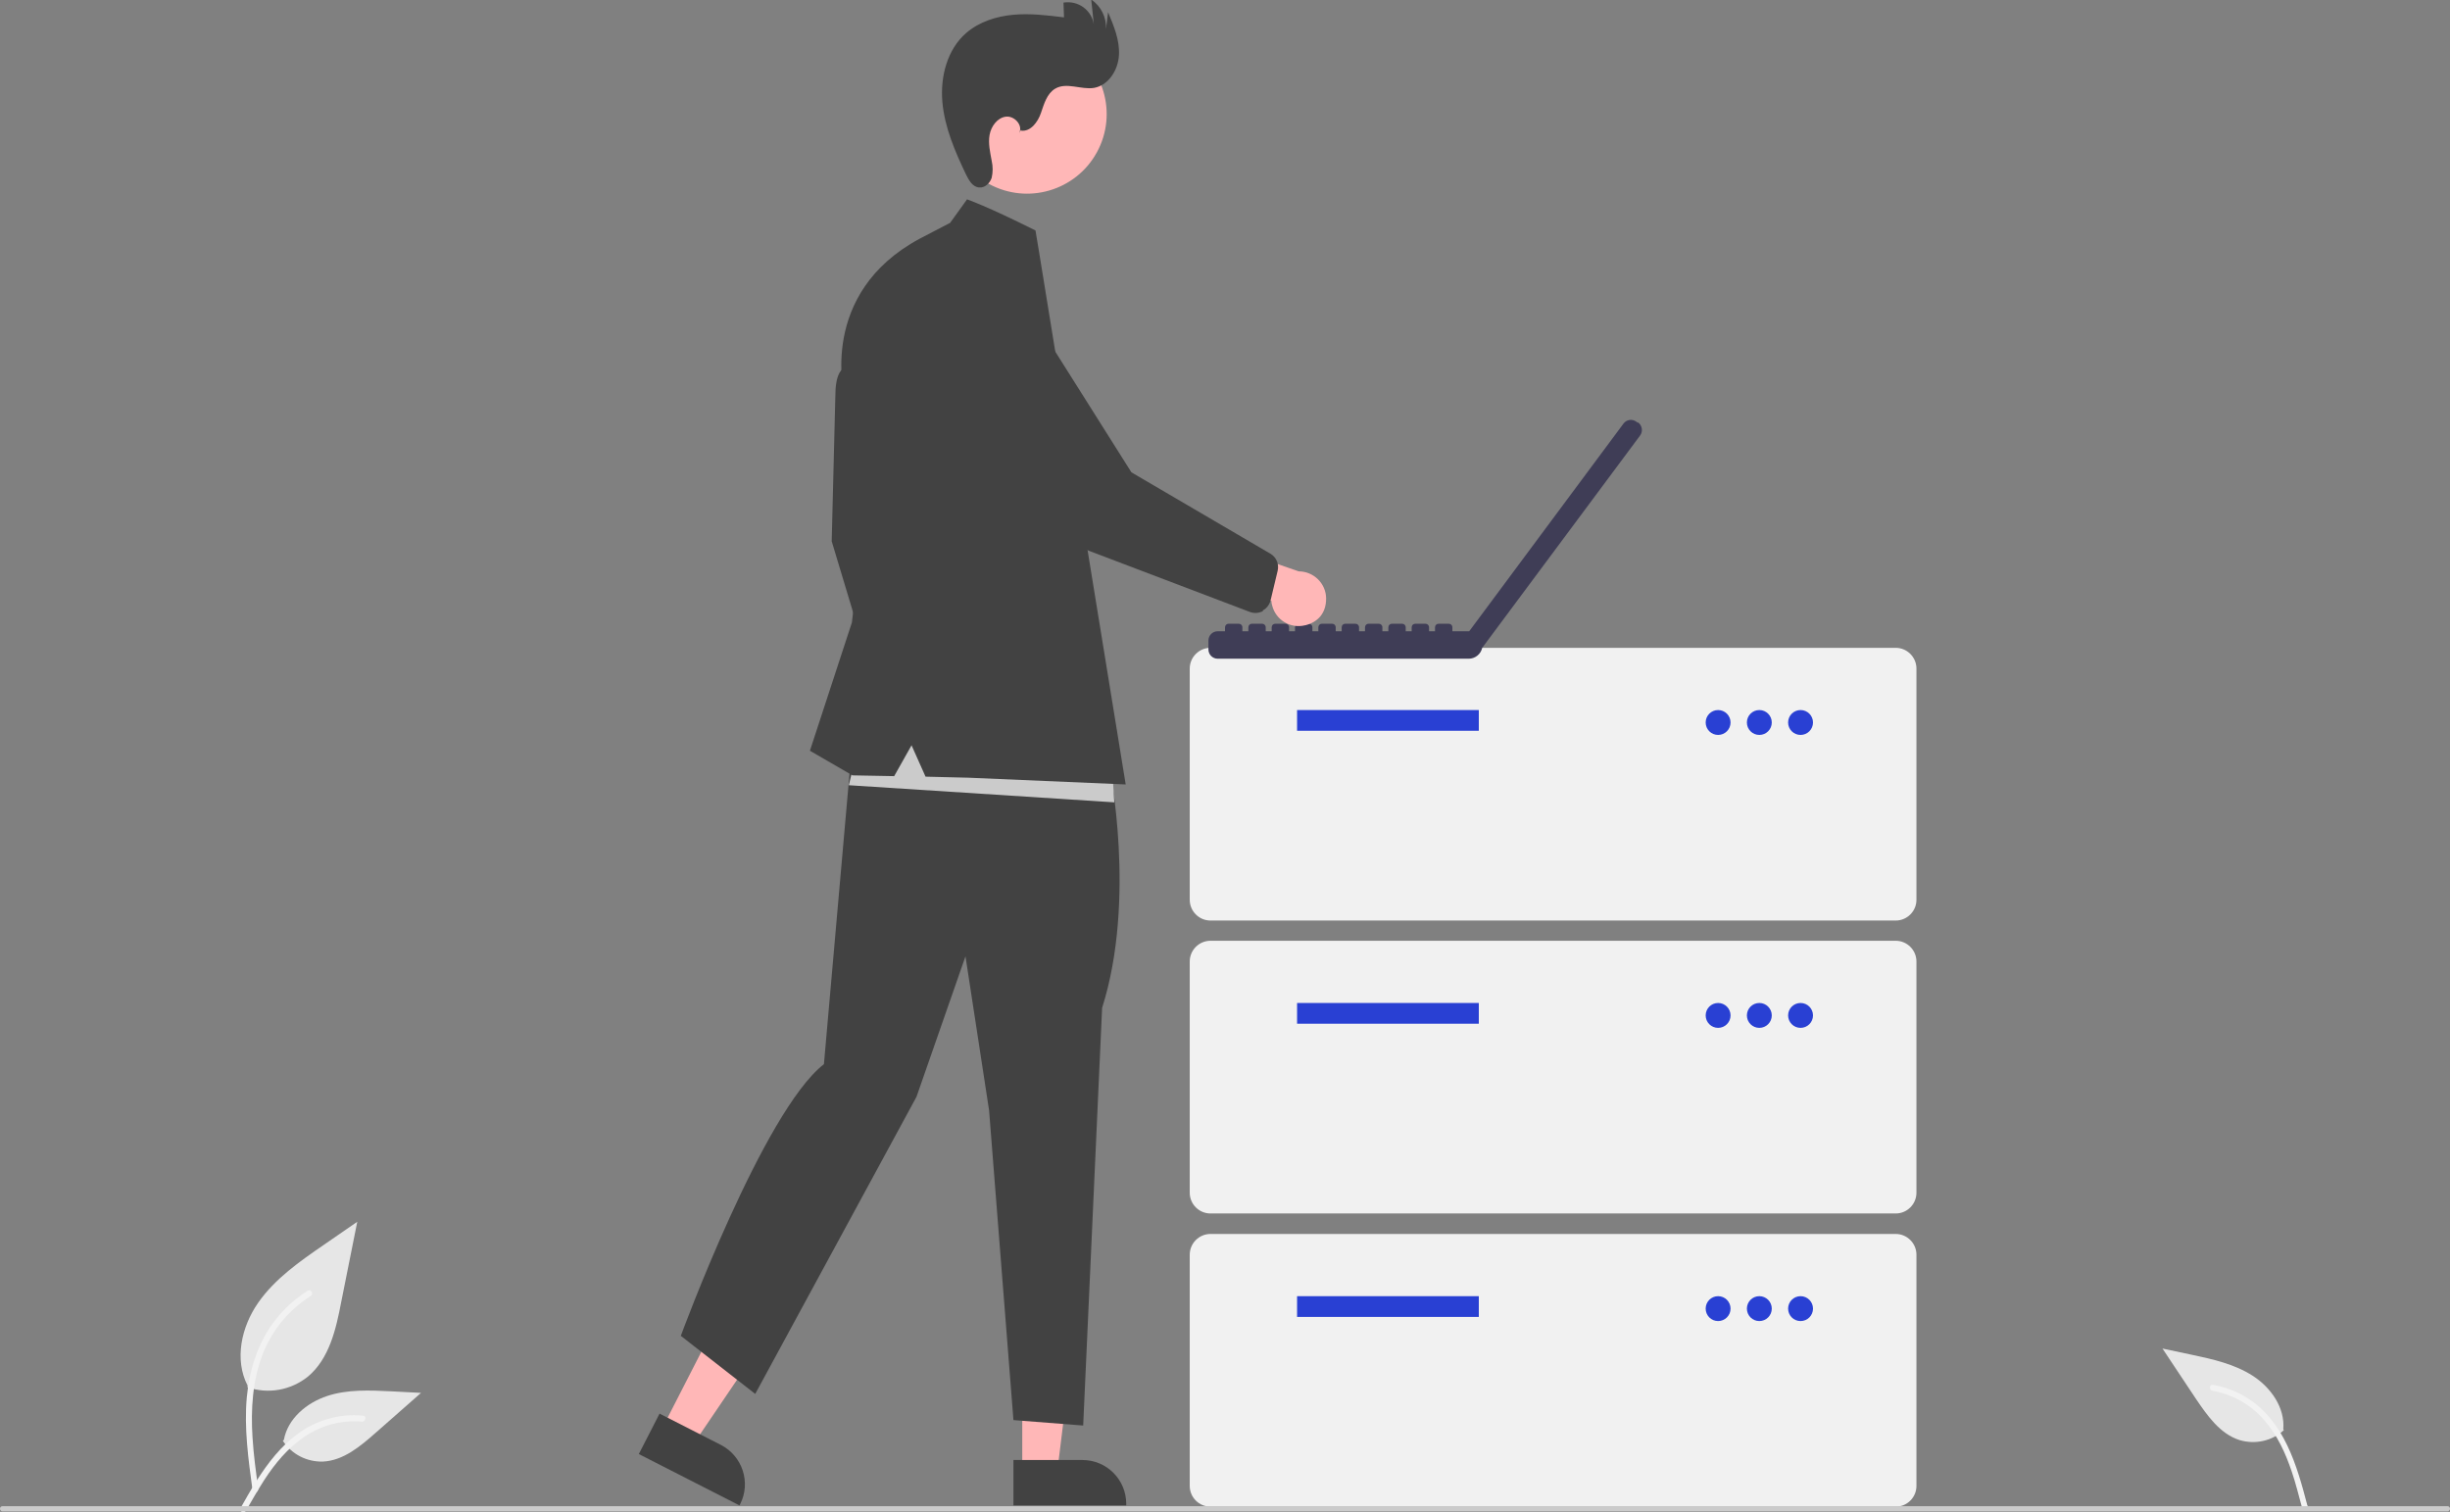<?xml version="1.0" encoding="UTF-8"?>
<svg id="Layer_1" data-name="Layer 1" xmlns="http://www.w3.org/2000/svg" version="1.1" viewBox="0 0 945 583.2">
  <rect x="0" y="0" width="945" height="583.2" fill="#808080" stroke="none"/>
  <defs>
    <style>
      .cls-1 {
        fill: #3f3d56;
      }

      .cls-1, .cls-2, .cls-3, .cls-4, .cls-5, .cls-6, .cls-7, .cls-8 {
        stroke-width: 0px;
      }

      .cls-2 {
        fill: #f2f2f2;
      }

      .cls-3 {
        fill: #424242;
      }

      .cls-4 {
        fill: #2940d3;
      }

      .cls-5 {
        fill: #e6e6e6;
      }

      .cls-6 {
        fill: #f1f1f1;
      }

      .cls-7 {
        fill: #cbcbcb;
      }

      .cls-8 {
        fill: #ffb7b7;
      }
    </style>
  </defs>
  <path id="b0cf38c7-358d-48dc-a444-e9782686dfa5-261" class="cls-5" d="M95.4,535.1c8,2.8,16.8,1.2,23.4-4.1,8.2-6.9,10.8-18.2,12.8-28.7l6.2-31-12.9,8.9c-9.3,6.4-18.8,13-25.3,22.3s-9.3,21.9-4.1,32"/>
  <path id="acbbaa8b-0bc2-4bc9-96d7-93dd88f90f19-262" class="cls-2" d="M97.4,574.8c-1.6-11.9-3.3-23.9-2.2-35.9,1-10.6,4.3-21,10.9-29.6,3.5-4.5,7.8-8.4,12.6-11.4,1.3-.8,2.4,1.2,1.2,2-8.4,5.3-14.9,13.1-18.5,22.3-4,10.2-4.7,21.4-4,32.3.4,6.6,1.3,13.1,2.2,19.7,0,.6-.2,1.2-.8,1.4-.6.2-1.2-.2-1.4-.8h0Z"/>
  <path id="bed63620-84ae-4c66-a7c8-0d9b30f8c1e7-263" class="cls-5" d="M109.1,555.8c3.4,5.2,9.3,8.2,15.5,8,7.9-.4,14.4-5.9,20.3-11.1l17.5-15.4-11.5-.6c-8.3-.4-16.8-.8-24.7,1.8s-15.2,8.7-16.7,16.9"/>
  <path id="fc4eb8ca-daad-4589-b224-2c71eec1c546-264" class="cls-2" d="M92.8,581.7c7.8-13.9,16.9-29.3,33.2-34.2,4.5-1.4,9.3-1.9,14-1.4,1.5,0,1.1,2.4-.4,2.3-7.9-.7-15.7,1.4-22.3,5.9-6.3,4.3-11.2,10.2-15.3,16.5-2.5,3.9-4.8,7.9-7.1,11.9-.7,1.3-2.8.4-2.1-.9h0Z"/>
  <path id="ec83fa9a-7bb4-4b90-a90b-e1cec4444963-265" class="cls-5" d="M880.9,551.7c-4.6,4.2-11.1,5.6-17.1,3.8-7.5-2.4-12.4-9.4-16.8-15.9l-12.9-19.4,11.3,2.4c8.1,1.7,16.5,3.6,23.5,8.1s12.5,12.3,11.8,20.6"/>
  <path id="e32935a9-e392-46b4-9a67-68c65f1cc9fa-266" class="cls-2" d="M890,580.8c-4-15.4-8.9-32.6-23.3-41.6-4-2.5-8.5-4.2-13.1-5-1.5-.3-1.7,2-.2,2.3,7.8,1.4,14.9,5.4,20,11.4,5,5.7,8.2,12.7,10.6,19.9,1.5,4.4,2.6,8.9,3.8,13.3.4,1.4,2.7,1.1,2.3-.4h0Z"/>
  <path class="cls-6" d="M731.2,355.1h-264.3c-4.4,0-8-3.6-8-8v-89.2c0-4.4,3.6-8,8-8h264.3c4.4,0,8,3.6,8,8v89.2c0,4.4-3.6,8-8,8h0Z"/>
  <rect class="cls-4" x="500.3" y="273.9" width="70.1" height="8"/>
  <circle class="cls-4" cx="662.7" cy="278.7" r="4.8"/>
  <circle class="cls-4" cx="678.6" cy="278.7" r="4.8"/>
  <circle class="cls-4" cx="694.5" cy="278.7" r="4.8"/>
  <path class="cls-6" d="M731.2,468.1h-264.3c-4.4,0-8-3.6-8-8v-89.2c0-4.4,3.6-8,8-8h264.3c4.4,0,8,3.6,8,8v89.2c0,4.4-3.6,8-8,8h0Z"/>
  <rect class="cls-4" x="500.3" y="386.9" width="70.1" height="8"/>
  <circle class="cls-4" cx="662.7" cy="391.7" r="4.8"/>
  <circle class="cls-4" cx="678.6" cy="391.7" r="4.8"/>
  <circle class="cls-4" cx="694.5" cy="391.7" r="4.8"/>
  <path class="cls-6" d="M731.2,581.2h-264.3c-4.4,0-8-3.6-8-8v-89.2c0-4.4,3.6-8,8-8h264.3c4.4,0,8,3.6,8,8v89.2c0,4.4-3.6,8-8,8Z"/>
  <rect class="cls-4" x="500.3" y="500" width="70.1" height="8"/>
  <circle class="cls-4" cx="662.7" cy="504.8" r="4.8"/>
  <circle class="cls-4" cx="678.6" cy="504.8" r="4.8"/>
  <circle class="cls-4" cx="694.5" cy="504.8" r="4.8"/>
  <path class="cls-1" d="M631.5,162.9l-.3-.2h0c-1.6-1.2-3.8-.9-5,.7h0l-59.5,80.1h-6.5v-1.5c0-.8-.6-1.4-1.4-1.4h-3.9c-.8,0-1.4.6-1.4,1.4v1.5h-2.3v-1.5c0-.8-.6-1.4-1.4-1.4h-3.9c-.8,0-1.4.6-1.4,1.4v1.5h-2.3v-1.5c0-.8-.6-1.4-1.4-1.4h-3.9c-.8,0-1.4.6-1.4,1.4v1.5h-2.3v-1.5c0-.8-.6-1.4-1.4-1.4h-3.9c-.8,0-1.4.6-1.4,1.4v1.5h-2.3v-1.5c0-.8-.6-1.4-1.4-1.4h-3.9c-.8,0-1.4.6-1.4,1.4h0v1.5h-2.3v-1.5c0-.8-.6-1.4-1.4-1.4h-3.9c-.8,0-1.4.6-1.4,1.4v1.5h-2.3v-1.5c0-.8-.6-1.4-1.4-1.4h-3.9c-.8,0-1.4.6-1.4,1.4v1.5h-2.3v-1.5c0-.8-.6-1.4-1.4-1.4h-3.9c-.8,0-1.4.6-1.4,1.4v1.5h-2.3v-1.5c0-.8-.6-1.4-1.4-1.4h-3.9c-.8,0-1.4.6-1.4,1.4v1.5h-2.3v-1.5c0-.8-.6-1.4-1.4-1.4h-3.9c-.8,0-1.4.6-1.4,1.4v1.5h-2.8c-2,0-3.6,1.6-3.6,3.6h0v3.4c0,2,1.6,3.6,3.6,3.6h96.8c2.5,0,4.7-1.8,5.2-4.2h0l60.9-81.9h0c1.2-1.6.8-3.8-.7-5h-.4,0Z"/>
  <polygon class="cls-8" points="255.5 550.8 267.5 557 297 513.5 279.2 504.5 255.5 550.8"/>
  <path class="cls-3" d="M254.4,545.3l23.7,12.1h0c8.3,4.3,11.6,14.5,7.4,22.8l-.3.5-38.8-19.8,8-15.6h0Z"/>
  <polygon class="cls-8" points="394.3 567.7 407.8 567.7 414.2 515.6 394.3 515.6 394.3 567.7"/>
  <path class="cls-3" d="M390.9,563.2h26.6c9.4,0,16.9,7.6,16.9,16.9v.6h-43.5v-17.5Z"/>
  <path class="cls-3" d="M331.2,142.9s-9-6.9-9,10l-1.4,55.9,15.9,52.8,9.3-17.1-3.8-37.1-10.9-64.5h-.1Z"/>
  <path class="cls-3" d="M427.9,295.8s10.5,51.1-2.8,93l-7.3,161.1-26.9-2.1-9.4-119.5-9.1-59.4-18.9,54.2-62.2,114.6-28.7-22.4s31.8-86.6,55.2-104.8l11.8-134,98.3,19.4h0Z"/>
  <circle class="cls-8" cx="396.2" cy="44" r="30.7" transform="translate(167.3 370.4) rotate(-61.3)"/>
  <path class="cls-3" d="M393.8,50.4c3.7.5,6.5-3.3,7.7-6.8s2.3-7.5,5.5-9.4c4.4-2.6,10,.5,15-.3,5.6-1,9.3-6.9,9.6-12.7s-2-11.2-4.2-16.5l-.8,6.5c.2-4.5-1.9-8.8-5.7-11.4l1,9.6c-.9-5.6-6.1-9.3-11.7-8.4h0l.2,5.7c-6.5-.8-13.1-1.6-19.6-1s-13.1,2.7-18.1,7c-7.4,6.4-10.1,17-9.2,26.8s4.9,19,9.1,27.8c1.1,2.2,2.5,4.8,5,5,2.2.3,4.2-1.6,4.9-3.7.5-2.2.5-4.4,0-6.6-.6-3.3-1.4-6.7-.8-10s3-6.6,6.3-7,6.7,3.4,5.1,6.3l.8-1.3v.4h0Z"/>
  <polygon class="cls-7" points="429.8 309.5 327.4 302.9 335.1 270.9 428.7 291.8 429.8 309.5"/>
  <path class="cls-3" d="M366.6,85.8l6.4-8.9s7.2,2.4,26.4,12l1.4,8.4,33.4,205.3-60.7-2.6-16.5-.4-5.4-12.1-6.7,11.9-16.1-.3-16.4-9.5,16.2-49.5,5.2-45.2-8.1-42.6s-10.2-39.1,29-60.2l11.9-6.2h0Z"/>
  <path class="cls-8" d="M503.4,241.2c-5.6,1.4-11.3-2-12.7-7.6-.2-.6-.3-1.2-.3-1.8l-36-9.6,14.5-12.9,32,11.1c5.8,0,10.6,4.7,10.6,10.5s-3.3,9.1-8,10.3h-.1Z"/>
  <path class="cls-3" d="M487.2,235.7c-1.5.8-3.3,1-5,.4l-59.2-22.5c-14.4-5.1-26.5-15.3-34-28.7l-24.7-44c-7.3-8.1-6.6-20.6,1.5-27.9s20.6-6.6,27.9,1.5h0l42.7,67.7,53.8,31.5c2.2,1.4,3.2,4,2.6,6.5l-2.7,11.3c-.3,1.2-.9,2.3-1.9,3.2-.4.3-.7.6-1.2.8l.2.2h0Z"/>
  <path class="cls-7" d="M944,583H1c-.6,0-1-.4-1-1s.4-1,1-1h943c.6,0,1,.4,1,1s-.4,1-1,1Z"/>
</svg>